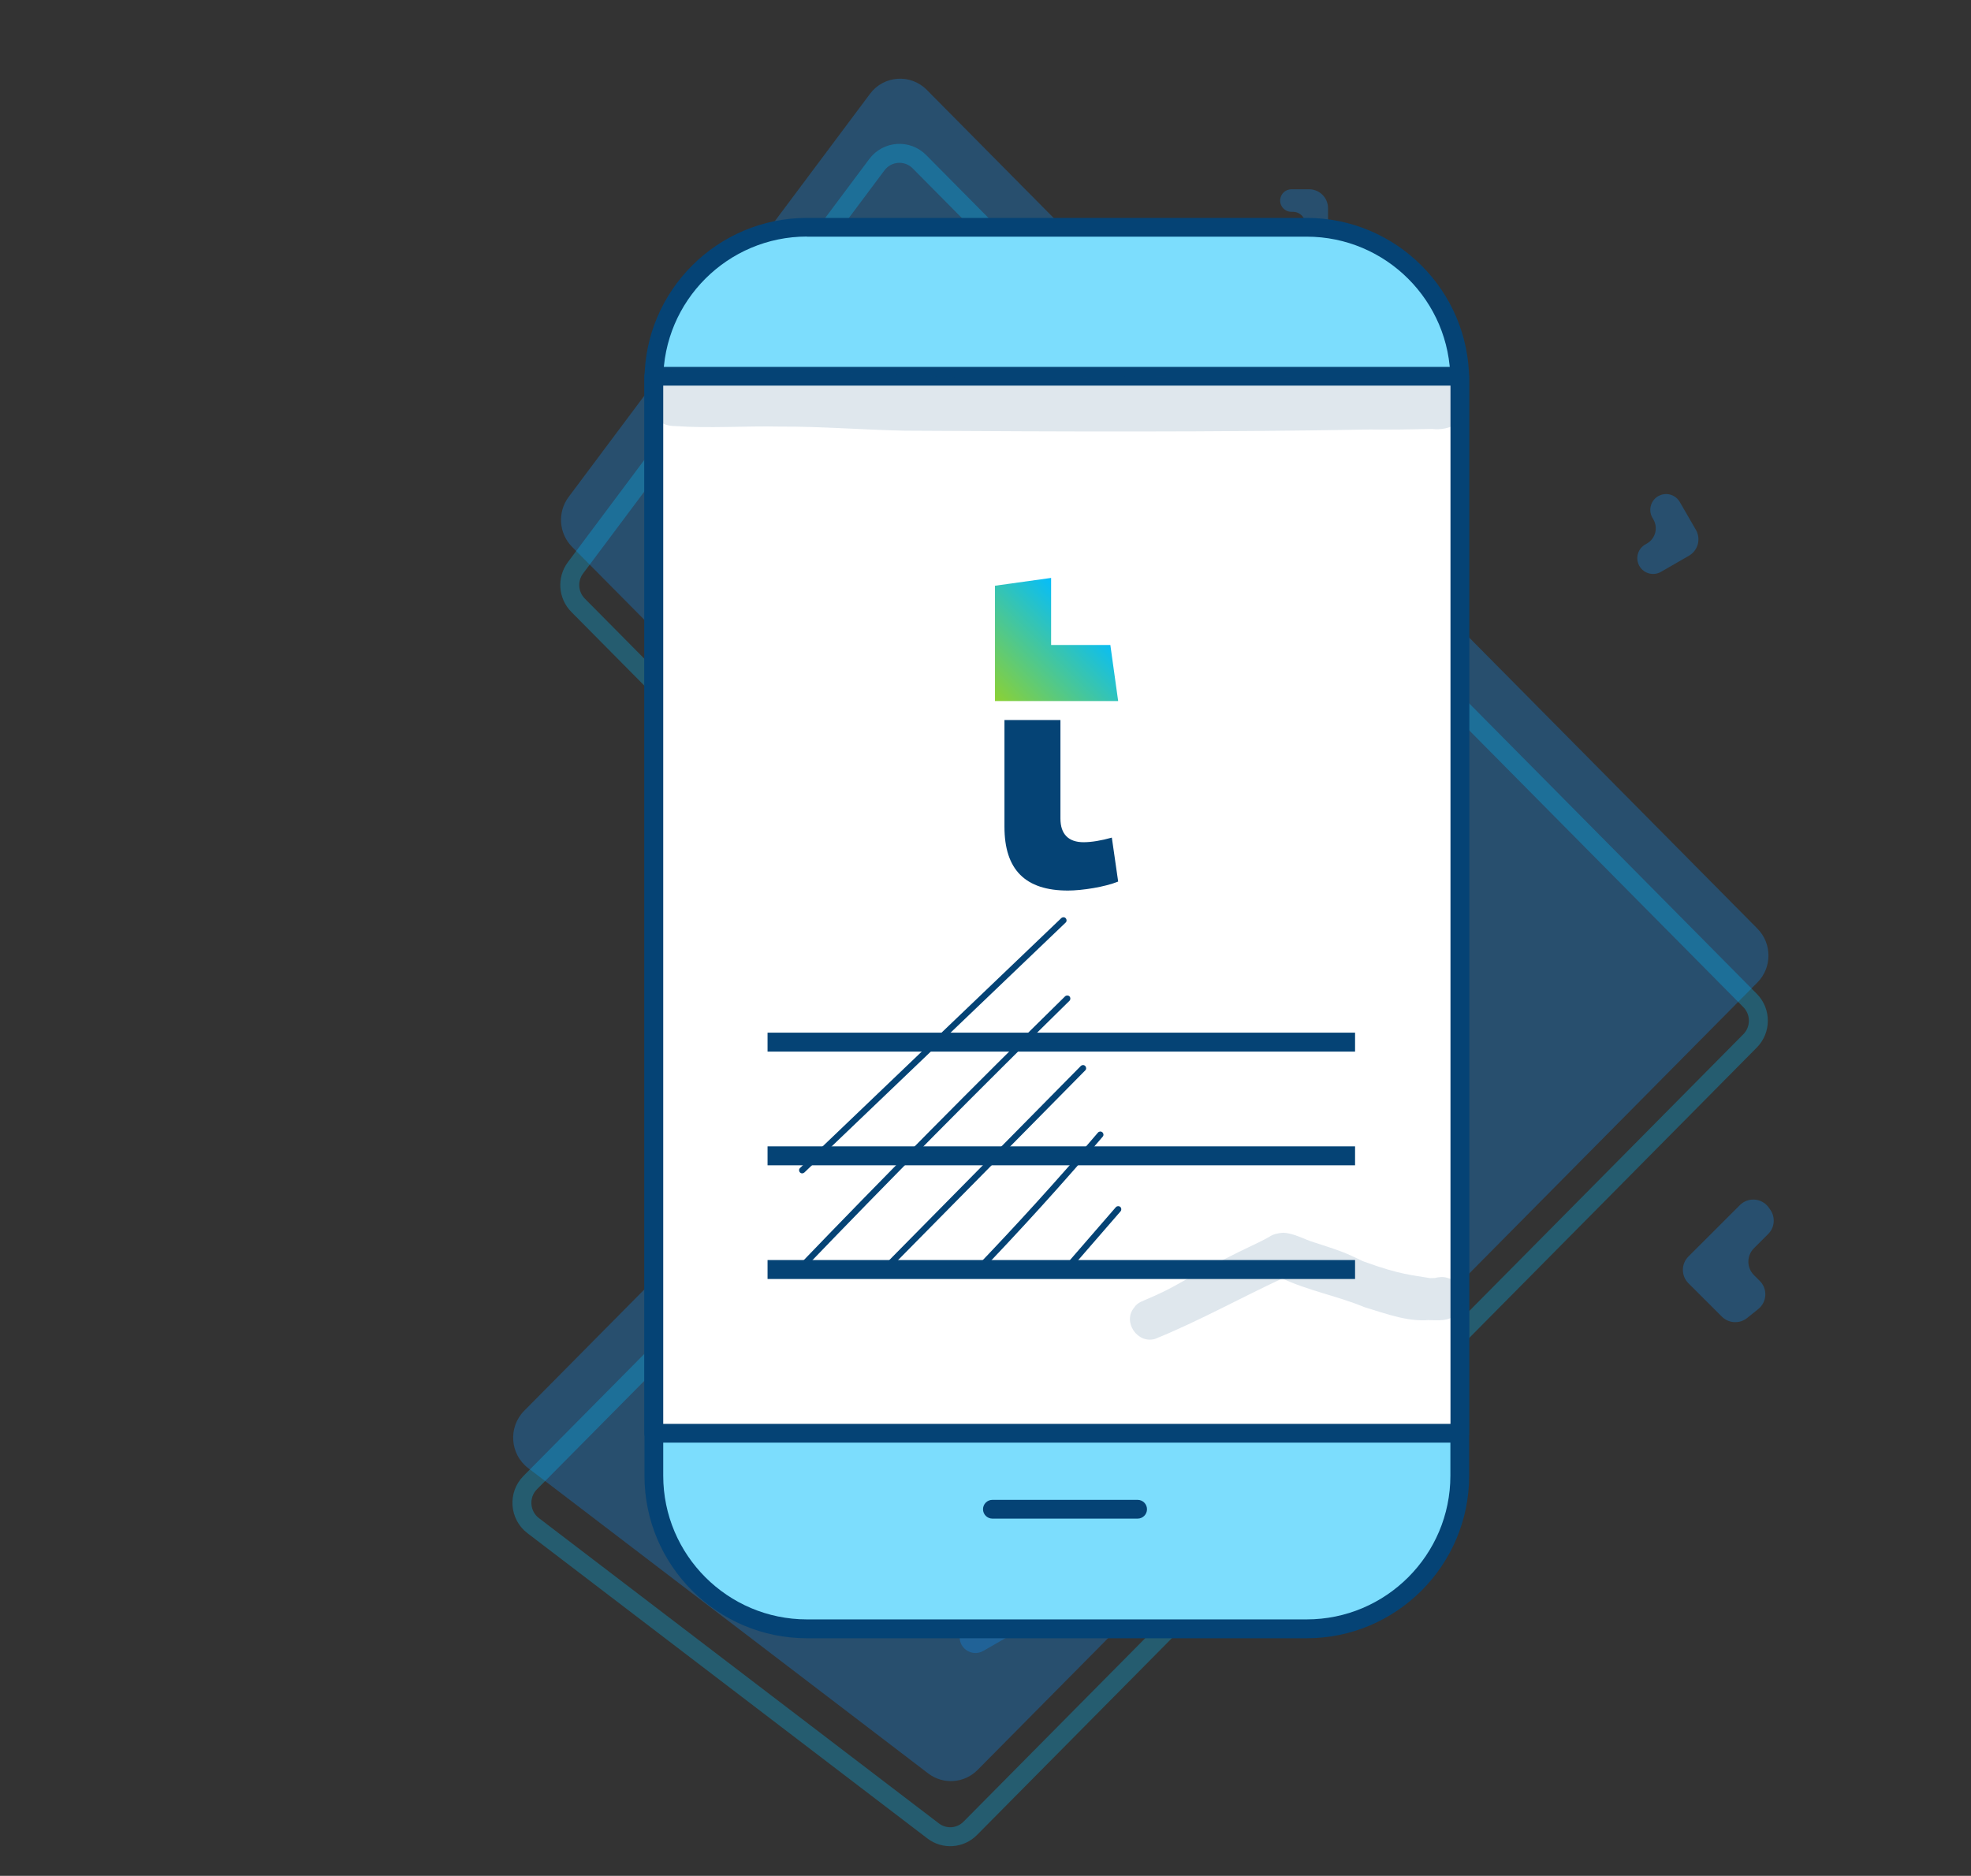 <svg width="208" height="198" viewBox="0 0 208 198" fill="none" xmlns="http://www.w3.org/2000/svg">
<rect x="0" y="0" width="208" height="198" fill="#333333" stroke="none"/>
<defs>
<linearGradient id="paint0_linear_1682_3618" x1="105.206" y1="74.207" x2="114.668" y2="64.745" gradientUnits="userSpaceOnUse">
<stop stop-color="#8CD133"/>
<stop offset="1" stop-color="#05BDFB"/>
</linearGradient>
</defs>
<path opacity="0.3" d="M185.46 103.703C187.014 102.133 187.014 99.588 185.46 98.018L97.802 9.483C96.093 7.757 93.267 7.955 91.811 9.904L60.007 52.456C58.811 54.056 58.965 56.302 60.369 57.72L100.173 97.921C101.727 99.491 101.727 102.037 100.173 103.606L55.319 148.909C53.611 150.634 53.806 153.487 55.733 154.958L97.95 187.187C99.534 188.397 101.759 188.242 103.164 186.823L185.46 103.703Z" fill="#1090F9"/>
<path opacity="0.3" d="M184.686 105.604C185.851 106.781 185.851 108.69 184.686 109.868L102.389 192.987C101.336 194.051 99.667 194.168 98.479 193.261L56.262 161.032C54.817 159.928 54.67 157.789 55.952 156.495L100.805 111.192C102.748 109.23 102.748 106.048 100.805 104.086L61.002 63.884C59.949 62.821 59.833 61.136 60.73 59.936L92.535 17.384C93.627 15.923 95.746 15.774 97.028 17.069L184.686 105.604Z" stroke="#05BDFB" stroke-width="2"/>
<path opacity="0.3" d="M138.148 19.977C139.253 19.977 140.148 20.873 140.148 21.977L140.148 23.833C140.148 24.556 139.509 25.113 138.792 25.013C138.203 24.931 137.765 24.428 137.765 23.833L137.765 23.683C137.765 22.951 137.172 22.358 136.44 22.358L136.285 22.358C135.562 22.358 135.006 21.719 135.106 21.003C135.188 20.415 135.691 19.977 136.285 19.977L138.148 19.977Z" fill="#1090F9"/>
<path opacity="0.3" d="M178.969 55.927C179.522 56.884 179.194 58.106 178.237 58.658L175.287 60.359C174.41 60.865 173.288 60.479 172.907 59.542C172.595 58.771 172.898 57.889 173.618 57.474L173.806 57.365C174.693 56.854 174.997 55.721 174.484 54.834L174.378 54.65C173.871 53.773 174.256 52.651 175.195 52.272C175.966 51.959 176.851 52.263 177.267 52.983L178.969 55.927Z" fill="#1090F9"/>
<path opacity="0.3" d="M107.455 169.822C108.008 170.779 107.681 172.001 106.724 172.553L103.773 174.254C102.896 174.76 101.774 174.374 101.394 173.437C101.081 172.666 101.384 171.784 102.105 171.368L102.293 171.26C103.18 170.749 103.483 169.616 102.971 168.729L102.864 168.544C102.357 167.668 102.743 166.546 103.681 166.166C104.453 165.854 105.337 166.158 105.753 166.878L107.455 169.822Z" fill="#1090F9"/>
<path opacity="0.3" d="M178.181 135.452C177.4 134.671 177.4 133.405 178.181 132.625L183.611 127.202C184.492 126.322 185.956 126.452 186.668 127.474L186.825 127.699C187.379 128.494 187.283 129.57 186.598 130.254L185.092 131.758C184.31 132.539 184.31 133.805 185.092 134.585L185.71 135.203C186.552 136.044 186.477 137.428 185.55 138.174L184.376 139.117C183.58 139.756 182.429 139.694 181.707 138.973L178.181 135.452Z" fill="#1090F9"/>
<path d="M69.002 155.662V40.26C69.002 31.271 76.284 23.99 85.272 23.99H137.779C146.768 23.99 154.049 31.271 154.049 40.26V155.662C154.049 164.651 146.768 171.932 137.779 171.932H85.272C76.284 171.932 69.002 164.651 69.002 155.662Z" fill="#7CDDFD"/>
<path d="M137.893 172.922H85.158C75.703 172.922 68.012 165.231 68.012 155.776V40.146C68.012 30.691 75.703 23 85.158 23H137.893C147.347 23 155.039 30.691 155.039 40.146V155.776C155.039 165.231 147.347 172.922 137.893 172.922ZM85.158 24.968C76.795 24.968 69.991 31.772 69.991 40.135V155.765C69.991 164.127 76.795 170.931 85.158 170.931H137.893C146.255 170.931 153.059 164.127 153.059 155.765V40.146C153.059 31.784 146.255 24.98 137.893 24.98H85.158V24.968Z" fill="#054375"/>
<path d="M154.061 39.714H69.002V151.282H154.061V39.714Z" fill="white"/>
<path d="M111.908 76V86.404C111.908 88.035 112.751 88.898 114.346 88.898C115.174 88.898 116.228 88.725 117.332 88.411L118 93.05C116.614 93.621 114.179 94 112.703 94C108.192 94 106 91.796 106 87.263V76H111.908Z" fill="#054375"/>
<path d="M105 74H118L117.175 68.077H110.923V61L105 61.825V74Z" fill="url(#paint0_linear_1682_3618)"/>
<path d="M154.048 152.272H68.99C68.444 152.272 68 151.828 68 151.282V39.714C68 39.167 68.444 38.724 68.99 38.724H154.048C154.595 38.724 155.038 39.167 155.038 39.714V151.282C155.038 151.828 154.606 152.272 154.048 152.272ZM69.991 150.292H153.07V40.703H69.991V150.292Z" fill="#054375"/>
<path d="M120.053 160.293H104.728C104.182 160.293 103.738 159.849 103.738 159.303C103.738 158.757 104.182 158.313 104.728 158.313H120.053C120.599 158.313 121.043 158.757 121.043 159.303C121.043 159.849 120.599 160.293 120.053 160.293Z" fill="#054375"/>
<g opacity="0.129">
<path d="M148.36 39.918C145.459 39.839 142.558 39.702 139.657 39.736C131.852 39.657 124.035 39.668 116.219 39.77C110.075 39.816 103.931 40.066 97.787 39.657C90.255 39.429 82.723 38.974 75.18 39.281C74.122 39.304 73.064 39.293 72.006 39.247C71.368 39.202 70.686 39.111 70.106 39.441C67.227 40.544 68.126 45.004 71.221 44.97C74.895 45.232 78.593 44.947 82.268 45.027C86.66 45.004 91.04 45.368 95.432 45.459C111.816 45.562 128.211 45.63 144.594 45.334C146.767 45.368 148.952 45.323 151.125 45.277C152.923 45.482 154.755 44.629 154.777 42.603C154.55 39.111 150.795 40.044 148.36 39.918Z" fill="#054375"/>
</g>
<path d="M84.657 123.851C84.566 123.851 84.486 123.816 84.418 123.748C84.293 123.612 84.293 123.407 84.43 123.282L111.997 96.909C112.134 96.783 112.339 96.783 112.464 96.92C112.589 97.056 112.589 97.261 112.452 97.386L84.885 123.76C84.816 123.816 84.737 123.851 84.657 123.851Z" fill="#054375"/>
<path d="M84.304 134.352C84.225 134.352 84.133 134.318 84.076 134.261C83.94 134.136 83.94 133.931 84.065 133.795C93.315 124.169 102.85 114.544 112.395 105.169C112.532 105.044 112.737 105.044 112.862 105.169C112.987 105.294 112.987 105.51 112.862 105.635C103.327 114.999 93.793 124.624 84.543 134.25C84.486 134.318 84.395 134.352 84.304 134.352Z" fill="#054375"/>
<path d="M93.474 134.17C93.395 134.17 93.304 134.136 93.247 134.079C93.121 133.954 93.121 133.738 93.247 133.613L114.056 112.519C114.181 112.393 114.398 112.382 114.523 112.519C114.648 112.644 114.659 112.86 114.523 112.985L93.713 134.079C93.645 134.136 93.554 134.17 93.474 134.17Z" fill="#054375"/>
<path d="M102.941 134.625C102.861 134.625 102.782 134.591 102.713 134.534C102.577 134.409 102.577 134.204 102.702 134.068C107.207 129.38 111.645 124.499 115.866 119.55C115.979 119.413 116.196 119.391 116.332 119.516C116.469 119.63 116.491 119.846 116.366 119.982C112.134 124.943 107.697 129.835 103.18 134.534C103.123 134.591 103.032 134.625 102.941 134.625Z" fill="#054375"/>
<path d="M112.498 134.318C112.418 134.318 112.339 134.295 112.282 134.238C112.145 134.113 112.134 133.908 112.247 133.772L117.754 127.423C117.879 127.287 118.084 127.275 118.221 127.389C118.357 127.514 118.369 127.719 118.255 127.856L112.748 134.204C112.68 134.284 112.589 134.318 112.498 134.318Z" fill="#054375"/>
<g opacity="0.129">
<path d="M152.717 134.875C152.274 134.739 151.841 134.796 151.409 134.898C151.25 134.91 151.079 134.91 150.92 134.91C149.054 134.58 147.802 134.568 144.014 133.192C143.922 133.157 143.843 133.123 143.752 133.089C143.593 133.01 142.91 132.68 142.625 132.554C141.363 131.974 140.031 131.576 138.7 131.144C137.608 130.814 136.595 130.177 135.423 130.12C134.911 130.154 134.365 130.256 133.944 130.552C133.592 130.757 133.228 130.939 132.864 131.121C130.087 132.429 127.345 133.829 124.672 135.331C123.557 135.979 122.408 136.548 121.224 137.049C120.678 137.31 120.03 137.458 119.7 138.004C118.425 139.506 120.03 141.895 121.918 141.315C126.503 139.449 130.838 137.037 135.321 134.944C138.097 136.252 141.146 136.787 143.979 137.97C146.357 138.676 148.838 139.677 151.352 139.267C151.159 139.29 150.954 139.324 150.76 139.347C151.591 139.335 152.513 139.472 153.263 139.028C154.981 138.061 154.64 135.376 152.717 134.875Z" fill="#054375"/>
</g>
<line x1="81" y1="110" x2="143" y2="110" stroke="#054375" stroke-width="2"/>
<line x1="81" y1="122" x2="143" y2="122" stroke="#054375" stroke-width="2"/>
<line x1="81" y1="134" x2="143" y2="134" stroke="#054375" stroke-width="2"/>
</svg>
